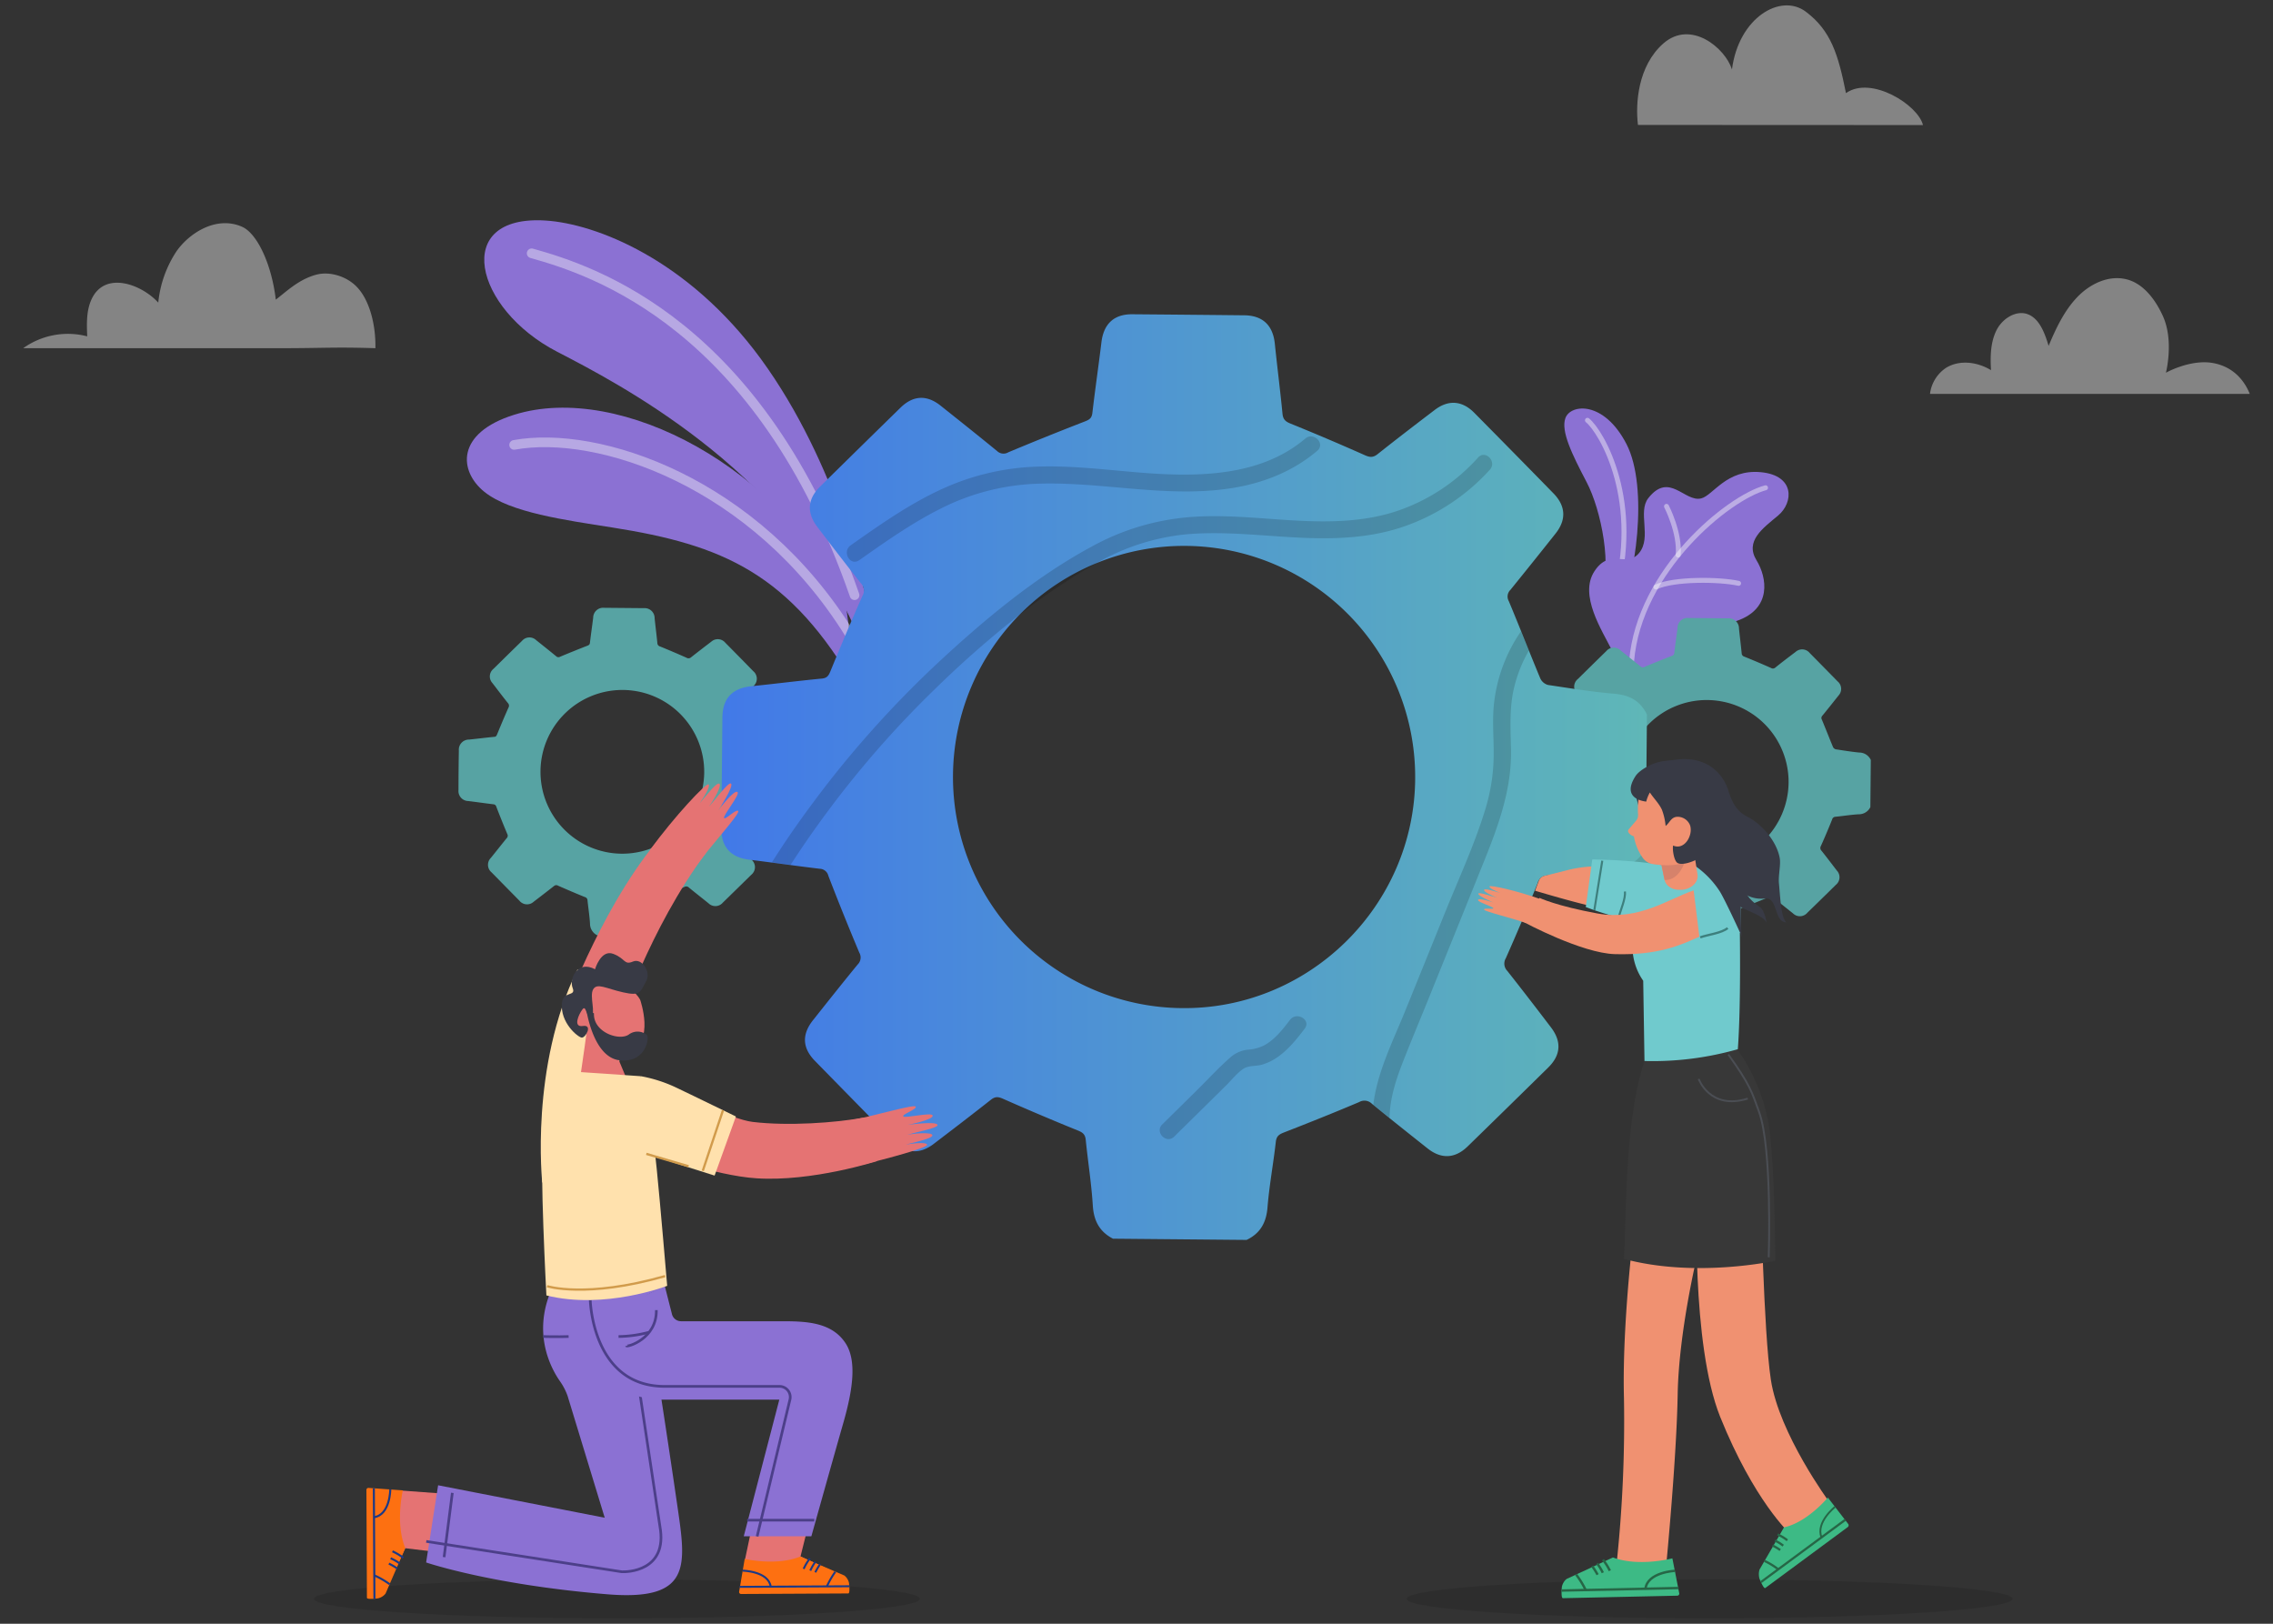 <svg id="e2f90023-ca27-4efb-99da-d6028d402e78" data-name="Layer 1" xmlns="http://www.w3.org/2000/svg" xmlns:xlink="http://www.w3.org/1999/xlink" viewBox="0 0 700 500"><rect x="0" y="0" width="700" height="500" fill="#333333" stroke="none"/><defs><style>.a34eb784-d1ea-41be-8929-2207b9e5e61b{fill:#8b71d3;}.a4ddc2c8-40d3-427a-8163-b3bc27dcd681,.a7373b7b-e210-45d9-acf1-3252910fd259,.a8a156d3-4d61-4428-a7ff-5f6f3198582d,.b09f3e9a-19cf-454d-a69f-eec9eefbd628,.b10d3a83-f100-4de2-bb73-2a9b1dc76ff2,.b6b3f51d-44e7-439b-84fd-c4ac1d38a492,.b83f0b09-741c-43e9-a2d2-53e8ac9176b5,.b8e0f784-14e4-4b0a-a649-cddfe04474d3,.bbdf19e6-21a9-4b6f-a5fb-98df8a81591e,.bcdd7f21-65a4-49fd-a708-e8d5a765349c,.eaeedeb6-f3e1-4cce-a9e9-23de1fcf90e9,.fda73c92-5ef0-4324-a0b5-f3e01ae7f276{fill:none;}.b83f0b09-741c-43e9-a2d2-53e8ac9176b5,.fda73c92-5ef0-4324-a0b5-f3e01ae7f276{stroke:#fafafa;stroke-linecap:round;}.a4ddc2c8-40d3-427a-8163-b3bc27dcd681,.a8a156d3-4d61-4428-a7ff-5f6f3198582d,.b83f0b09-741c-43e9-a2d2-53e8ac9176b5,.b8e0f784-14e4-4b0a-a649-cddfe04474d3,.bbdf19e6-21a9-4b6f-a5fb-98df8a81591e,.fda73c92-5ef0-4324-a0b5-f3e01ae7f276{stroke-miterlimit:10;}.b83f0b09-741c-43e9-a2d2-53e8ac9176b5{stroke-width:1.52px;opacity:0.44;}.ab42eb9f-33c7-4261-b10c-74a42d5358b8{opacity:0.88;}.f39fc7d2-51f0-47f6-a56f-ab56ccba35d4{opacity:0.45;}.b5159b86-a502-44e9-bdcc-0fd0e4caf04b{fill:#fff;}.e378761f-a6c9-4ac3-a30f-a75caebe9925{opacity:0.11;}.fda73c92-5ef0-4324-a0b5-f3e01ae7f276{stroke-width:2.97px;opacity:0.4;}.f4d4d13f-d484-4cdc-a00e-a2c08cec7547{fill:#57a3a3;}.b36f8a0b-364e-44bd-86b9-14ce214446d0{fill:url(#a61f4cb4-8086-447f-bdaa-62787d7de8e8);}.ffc07c41-2a76-4e18-8bea-49a3b26bd786{opacity:0.16;}.b26b4d46-d052-4499-b4ed-1ddd0e9ce0d7{fill:#e57373;}.aca6814b-9275-4ddf-a9b8-f9006b1926c4{fill:#fd7011;}.a7373b7b-e210-45d9-acf1-3252910fd259,.b09f3e9a-19cf-454d-a69f-eec9eefbd628{stroke:#1a3987;}.a7373b7b-e210-45d9-acf1-3252910fd259,.b09f3e9a-19cf-454d-a69f-eec9eefbd628,.b10d3a83-f100-4de2-bb73-2a9b1dc76ff2,.b6b3f51d-44e7-439b-84fd-c4ac1d38a492,.bcdd7f21-65a4-49fd-a708-e8d5a765349c,.eaeedeb6-f3e1-4cce-a9e9-23de1fcf90e9{stroke-linejoin:round;}.a7373b7b-e210-45d9-acf1-3252910fd259{stroke-width:0.63px;}.a8a156d3-4d61-4428-a7ff-5f6f3198582d{stroke:#4c3f89;stroke-width:0.82px;}.b09f3e9a-19cf-454d-a69f-eec9eefbd628{stroke-width:0.61px;}.b769a75b-fbd9-4a77-bf62-fe5d7596c614{fill:#ffe1ad;}.b8e0f784-14e4-4b0a-a649-cddfe04474d3{stroke:#d19b4b;stroke-width:0.7px;}.a6d5606d-70c6-446f-ab64-082a98c3918c{fill:#383a45;}.fec086c3-f159-4638-9fdd-9faaea935735{fill:#f09171;}.acf234e9-cdda-4b1f-adcd-b76246084541{fill:#3dba85;}.b6b3f51d-44e7-439b-84fd-c4ac1d38a492,.bbdf19e6-21a9-4b6f-a5fb-98df8a81591e,.bcdd7f21-65a4-49fd-a708-e8d5a765349c{stroke:#266646;}.b6b3f51d-44e7-439b-84fd-c4ac1d38a492{stroke-width:0.69px;}.a4ddc2c8-40d3-427a-8163-b3bc27dcd681,.bbdf19e6-21a9-4b6f-a5fb-98df8a81591e{stroke-width:0.57px;}.bcdd7f21-65a4-49fd-a708-e8d5a765349c{stroke-width:0.74px;}.a4515cc7-bbb0-42e4-aab8-906832bcf721{fill:#383838;}.a4ddc2c8-40d3-427a-8163-b3bc27dcd681{stroke:#4b4e54;}.a23b518b-1306-4e22-9f6f-ef22cae588c2{fill:#70cacd;}.b10d3a83-f100-4de2-bb73-2a9b1dc76ff2,.eaeedeb6-f3e1-4cce-a9e9-23de1fcf90e9{stroke:#3d7f7d;}.b10d3a83-f100-4de2-bb73-2a9b1dc76ff2{stroke-width:0.63px;}.eaeedeb6-f3e1-4cce-a9e9-23de1fcf90e9{stroke-width:0.69px;}.a2638721-2010-4e87-92c2-91e6a46f977f{fill:#d6826b;}</style><linearGradient id="a61f4cb4-8086-447f-bdaa-62787d7de8e8" x1="222.15" y1="239.29" x2="507.2" y2="239.29" gradientUnits="userSpaceOnUse"><stop offset="0" stop-color="#4279e8"/><stop offset="1" stop-color="#5fb7b7"/></linearGradient></defs><title>How_we_do_illustration</title><path class="a34eb784-d1ea-41be-8929-2207b9e5e61b" d="M498.25,189.53c5.38-10.34,9.58-39.37,2.64-52.8s-17.21-12.36-18.8-8c-1.47,4,2.06,11.22,6.53,19.73s8.25,26.86,4,35.39Z"/><path class="b83f0b09-741c-43e9-a2d2-53e8ac9176b5" d="M488.88,129.42c4.4,3.55,17,25.18,8.2,54.88"/><g class="ab42eb9f-33c7-4261-b10c-74a42d5358b8"><g class="f39fc7d2-51f0-47f6-a56f-ab56ccba35d4"><path class="b5159b86-a502-44e9-bdcc-0fd0e4caf04b" d="M7.15,107.22s.16,0,.18,0H86.78c12.49,0,16.36-.4,28.83,0,.14-7.69-2-15-5.68-18.83-3-3.19-8.23-4.94-12.48-3.82-5.38,1.43-9,5-12.52,7.7C83.7,81.63,79.32,72,74.61,69.86,66.5,66.23,58,72,54.23,77.57a34.88,34.88,0,0,0-5.49,15.62c-5.09-5.63-16.47-9.92-20.56-1-1.61,3.5-1.48,7.52-1.32,11.38A23.64,23.64,0,0,0,7.15,107.22Z"/></g><g class="f39fc7d2-51f0-47f6-a56f-ab56ccba35d4"><path class="b5159b86-a502-44e9-bdcc-0fd0e4caf04b" d="M592.21,38.51c-1.53-6.23-16-15.31-23.72-9.83-2.38-11.84-4.6-19.24-12.35-25.07S535.45,5.4,533.38,21.38c-2.07-6.58-12.64-15.42-21.13-8-7.85,6.91-8.63,18.49-7.82,25.09Z"/></g><g class="f39fc7d2-51f0-47f6-a56f-ab56ccba35d4"><path class="b5159b86-a502-44e9-bdcc-0fd0e4caf04b" d="M692.85,121.3c-2.39-5.89-6.91-9-12.26-9.65-6.73-.74-13.57,3.13-13.57,3.13s2.53-9.73-.9-17.39C663.77,92.16,660,87.25,654.85,86c-5.37-1.33-11.07,1.29-15.07,5.43S633.2,101,630.9,106.5c-1.18-3.89-2.76-8.24-6.27-9.68s-7.83,1.08-9.73,4.77-2,8.16-1.74,12.39c-4.21-2.53-9.58-3.27-13.79-.75a11.27,11.27,0,0,0-5,8.07Z"/></g></g><ellipse class="e378761f-a6c9-4ac3-a30f-a75caebe9925" cx="189.99" cy="492.33" rx="93.31" ry="6.01"/><ellipse class="e378761f-a6c9-4ac3-a30f-a75caebe9925" cx="526.51" cy="492.33" rx="93.31" ry="6.01"/><path class="a34eb784-d1ea-41be-8929-2207b9e5e61b" d="M266.31,182.61s-8.26-39.63-32-72.11C211.8,79.8,183.42,68.88,168,67.91c-29-1.83-22,27.16,3.59,40.41,18.78,9.72,68.81,35.57,91.11,83.87Z"/><path class="fda73c92-5ef0-4324-a0b5-f3e01ae7f276" d="M163.73,78c18.88,5.27,70.37,21.72,99.44,105.28"/><path class="a34eb784-d1ea-41be-8929-2207b9e5e61b" d="M263.88,212.29c-20.58-35.88-41.43-44.52-75.38-49.87-14.53-2.29-31.4-4.59-39.31-10.95s-8.9-18.1,9.14-23.75c32.85-10.29,83.06,16.92,102.18,58.48Z"/><path class="fda73c92-5ef0-4324-a0b5-f3e01ae7f276" d="M158.33,137c25.8-4.74,74.22,11.24,103.35,58.22"/><path class="a34eb784-d1ea-41be-8929-2207b9e5e61b" d="M496.55,200.49c-3.24-6.47-10.34-17.23-5.52-24.59s9.92-.85,13.8-5.67-.56-12.56,2.79-16.84c6.49-8.25,11.15,1.34,16.29.08,3.67-.91,7.77-9.07,18.36-8.07s10.05,9.39,5.34,13.33-10.3,7.87-6.68,13.78c3.23,5.25,4.89,14.94-6.12,18.7-10.52,3.6-5.31,8.16-6.95,13.31s-11.61,10-22.17,6Z"/><path class="b83f0b09-741c-43e9-a2d2-53e8ac9176b5" d="M543.72,150.2c-11.46,3.08-38.93,25.4-41.25,53.42"/><path class="b83f0b09-741c-43e9-a2d2-53e8ac9176b5" d="M535.42,179.63c-5.68-1.3-20.06-1.48-25.45,1.14"/><path class="b83f0b09-741c-43e9-a2d2-53e8ac9176b5" d="M513.22,155.92s4.23,8.13,3.59,15"/><path class="f4d4d13f-d484-4cdc-a00e-a2c08cec7547" d="M532.42,291.28l-14.57-.14a4,4,0,0,1-2.21-3.63c-.15-2.39-.53-4.76-.76-7.14a1.07,1.07,0,0,0-.83-1c-2.75-1.11-5.49-2.28-8.21-3.48a1.1,1.1,0,0,0-1.32.11c-2,1.63-4.14,3.22-6.23,4.82a3,3,0,0,1-4.39-.32q-4.29-4.35-8.55-8.72a3,3,0,0,1-.23-4.46c1.61-2,3.22-4.06,4.86-6.07a1.09,1.09,0,0,0,.19-1.3c-1.17-2.77-2.29-5.56-3.38-8.37a1,1,0,0,0-.94-.78c-2.57-.3-5.13-.67-7.71-1a3.07,3.07,0,0,1-3-3.4q0-6,.11-12.11a3.11,3.11,0,0,1,3.13-3.41c2.58-.26,5.15-.59,7.73-.84.56-.05.73-.32.92-.79,1.13-2.76,2.28-5.5,3.5-8.22a1.16,1.16,0,0,0-.17-1.39c-1.61-2-3.19-4.09-4.76-6.15a3,3,0,0,1,.31-4.39q4.38-4.32,8.78-8.62a3,3,0,0,1,4.4-.19c2.05,1.64,4.11,3.27,6.14,4.93a1,1,0,0,0,1.22.13c2.77-1.16,5.57-2.28,8.37-3.37.48-.19.73-.37.8-.92.3-2.58.67-5.14,1-7.71a3.06,3.06,0,0,1,3.37-3.05l12.21.11a3.08,3.08,0,0,1,3.34,3.1c.26,2.55.58,5.08.83,7.63a1.13,1.13,0,0,0,.87,1.08q4.1,1.66,8.13,3.45a1.13,1.13,0,0,0,1.39-.12c2-1.63,4.14-3.23,6.23-4.82a3,3,0,0,1,4.31.32q4.32,4.38,8.63,8.78a3,3,0,0,1,.23,4.39c-1.63,2.06-3.26,4.11-4.92,6.14a1,1,0,0,0-.18,1.22c1.17,2.81,2.27,5.64,3.44,8.45a1.3,1.3,0,0,0,.84.7c2.4.37,4.8.76,7.21,1a3.93,3.93,0,0,1,3.59,2.28L576,248.54a3.92,3.92,0,0,1-3.62,2.2c-2.39.15-4.76.53-7.14.77a1.06,1.06,0,0,0-1,.81q-1.66,4.14-3.48,8.21a1.16,1.16,0,0,0,.16,1.4c1.61,2,3.18,4.09,4.76,6.14a3,3,0,0,1-.29,4.39q-4.38,4.32-8.79,8.6a3,3,0,0,1-4.4.22c-2-1.61-4.06-3.22-6.06-4.87a1.16,1.16,0,0,0-1.39-.18c-2.7,1.15-5.43,2.24-8.18,3.31-.53.21-.84.39-.91,1-.27,2.38-.7,4.74-.91,7.12A3.93,3.93,0,0,1,532.42,291.28ZM550.82,241a25.22,25.22,0,1,0-25.5,25A25.27,25.27,0,0,0,550.82,241Z"/><path class="f4d4d13f-d484-4cdc-a00e-a2c08cec7547" d="M198.48,288.16,183.9,288a4,4,0,0,1-2.2-3.63c-.15-2.38-.53-4.76-.77-7.14a1.06,1.06,0,0,0-.82-1c-2.76-1.12-5.5-2.29-8.22-3.49a1.07,1.07,0,0,0-1.31.12c-2.06,1.62-4.15,3.22-6.23,4.81a3,3,0,0,1-4.39-.32q-4.29-4.35-8.56-8.71a3,3,0,0,1-.23-4.47c1.62-2,3.23-4.06,4.87-6.07a1.07,1.07,0,0,0,.18-1.3q-1.75-4.16-3.37-8.37a1,1,0,0,0-.94-.77c-2.57-.31-5.14-.68-7.71-1a3.07,3.07,0,0,1-3-3.39q0-6.06.11-12.12a3.11,3.11,0,0,1,3.13-3.41c2.58-.26,5.15-.59,7.73-.84.57,0,.73-.32.93-.79,1.13-2.75,2.28-5.5,3.49-8.21a1.16,1.16,0,0,0-.17-1.4c-1.61-2-3.18-4.09-4.76-6.15a3,3,0,0,1,.31-4.39q4.38-4.32,8.79-8.62a3,3,0,0,1,4.39-.19c2.06,1.64,4.11,3.27,6.14,4.94a1,1,0,0,0,1.22.13q4.17-1.74,8.37-3.38c.49-.19.74-.36.8-.92.3-2.57.68-5.14,1-7.71a3.08,3.08,0,0,1,3.38-3.05l12.21.11a3.07,3.07,0,0,1,3.33,3.1c.26,2.55.59,5.09.84,7.63a1.12,1.12,0,0,0,.87,1.08q4.08,1.66,8.12,3.46a1.15,1.15,0,0,0,1.39-.13c2.06-1.63,4.14-3.23,6.23-4.82a3,3,0,0,1,4.31.32q4.34,4.38,8.63,8.78a3,3,0,0,1,.24,4.39q-2.44,3.09-4.93,6.15a1,1,0,0,0-.18,1.22c1.18,2.8,2.28,5.64,3.45,8.44a1.32,1.32,0,0,0,.83.71c2.4.37,4.8.75,7.22.95a3.93,3.93,0,0,1,3.58,2.28L242,245.42a4,4,0,0,1-3.63,2.21c-2.38.15-4.75.53-7.13.76a1.08,1.08,0,0,0-1,.81q-1.67,4.14-3.48,8.22a1.14,1.14,0,0,0,.17,1.39c1.6,2,3.18,4.09,4.75,6.15a3,3,0,0,1-.28,4.38q-4.4,4.32-8.8,8.61a3,3,0,0,1-4.39.21c-2-1.61-4.06-3.22-6.06-4.86a1.13,1.13,0,0,0-1.39-.18c-2.71,1.14-5.44,2.23-8.18,3.3-.54.21-.85.39-.92,1-.26,2.38-.7,4.74-.9,7.12A3.93,3.93,0,0,1,198.48,288.16Zm18.39-50.28a25.21,25.21,0,1,0-25.49,25A25.26,25.26,0,0,0,216.87,237.88Z"/><path class="b36f8a0b-364e-44bd-86b9-14ce214446d0" d="M383.9,381.81l-41.14-.38c-4.17-2.15-5.93-5.54-6.22-10.25-.42-6.73-1.49-13.43-2.17-20.15-.16-1.62-.81-2.26-2.32-2.87q-11.67-4.73-23.19-9.83c-1.47-.65-2.4-.71-3.7.32-5.82,4.59-11.71,9.09-17.6,13.58-4.34,3.31-8.53,3-12.38-.89q-12.1-12.27-24.15-24.6c-3.95-4-4.15-8.19-.65-12.6,4.55-5.73,9.1-11.47,13.74-17.13a3,3,0,0,0,.51-3.67q-4.94-11.74-9.52-23.63a2.81,2.81,0,0,0-2.65-2.19c-7.26-.86-14.5-1.91-21.76-2.8-5.64-.69-8.59-3.9-8.55-9.59q.15-17.08.32-34.18c.06-5.89,3-9,8.84-9.63,7.27-.74,14.53-1.67,21.81-2.37,1.6-.16,2.06-.9,2.61-2.24,3.19-7.77,6.44-15.52,9.86-23.19a3.25,3.25,0,0,0-.48-3.93c-4.53-5.74-9-11.55-13.42-17.36-3.31-4.34-3-8.57.86-12.39q12.38-12.19,24.8-24.33c3.89-3.79,8.11-4,12.4-.53,5.8,4.61,11.6,9.23,17.33,13.92a2.85,2.85,0,0,0,3.45.37q11.76-4.92,23.63-9.52c1.37-.54,2.06-1,2.25-2.61.85-7.26,1.91-14.5,2.79-21.76.7-5.68,3.88-8.66,9.53-8.61q17.24.14,34.47.32c5.67.06,8.82,3.08,9.4,8.75.74,7.18,1.66,14.35,2.36,21.54.17,1.74.88,2.41,2.46,3.05q11.54,4.68,22.93,9.75c1.56.69,2.55.74,3.93-.36,5.8-4.61,11.68-9.11,17.58-13.6,4.19-3.19,8.44-2.88,12.17.9q12.21,12.34,24.35,24.77c3.83,3.91,4.05,8.15.67,12.41q-6.9,8.7-13.9,17.34a2.86,2.86,0,0,0-.51,3.44c3.32,7.91,6.42,15.92,9.72,23.84a3.73,3.73,0,0,0,2.36,2c6.77,1,13.55,2.13,20.37,2.7,4.69.39,8.08,2.16,10.11,6.42l-.39,41.15c-2.12,4.19-5.51,5.94-10.22,6.23-6.74.42-13.43,1.49-20.14,2.17a3,3,0,0,0-2.89,2.29q-4.71,11.67-9.82,23.18a3.22,3.22,0,0,0,.46,3.92c4.54,5.74,9,11.55,13.42,17.35,3.34,4.37,3.08,8.55-.81,12.38Q464.44,340.88,452,353c-3.87,3.78-8.15,4-12.4.6-5.73-4.54-11.46-9.08-17.11-13.72a3.24,3.24,0,0,0-3.92-.52c-7.64,3.24-15.35,6.32-23.08,9.33-1.52.59-2.39,1.11-2.59,2.94-.75,6.71-2,13.37-2.55,20.09C390,376.4,388.16,379.79,383.9,381.81Zm51.92-141.89a71.17,71.17,0,1,0-72,70.51C403,310.94,435.47,279.13,435.82,239.92Z"/><path class="ffc07c41-2a76-4e18-8bea-49a3b26bd786" d="M458.83,144.63a63.81,63.81,0,0,1-26.72,17.58c-11.1,3.8-22.93,3.9-34.51,3.21-10.93-.63-21.9-1.89-32.84-.83A69.09,69.09,0,0,0,338.41,173c-1.27.68-2.54,1.4-3.76,2.16A201.24,201.24,0,0,0,314,189.3a315.11,315.11,0,0,0-26.42,23.22,309.51,309.51,0,0,0-44.13,53.83h0c-1.89-.26-3.84-.54-5.76-.77,3.67-5.81,7.57-11.49,11.65-17a319.39,319.39,0,0,1,39.24-44.23c14.35-13.38,30.12-26.56,47.43-35.93a74.6,74.6,0,0,1,29.46-9.11c10.94-1,21.89.31,32.81.94s21.71.52,32-2.91a58.81,58.81,0,0,0,24.89-16.42C457.41,138.37,461.09,142.15,458.83,144.63Z"/><path class="ffc07c41-2a76-4e18-8bea-49a3b26bd786" d="M264.62,172.5c8.06-5.69,16.19-11.41,25-15.85a71.36,71.36,0,0,1,30.2-7.71c20-.62,39.75,4.53,59.69,1.34,9.61-1.54,18.7-5.13,26.16-11.47,2.59-2.2-1.11-5.95-3.69-3.76-14.21,12.06-34.22,11.87-51.77,10.4-10.49-.88-21-2.19-31.57-1.73a75.64,75.64,0,0,0-28.07,6.65c-10.23,4.61-19.46,11.11-28.6,17.56-2.74,1.93-.16,6.53,2.62,4.57Z"/><path class="ffc07c41-2a76-4e18-8bea-49a3b26bd786" d="M466.34,211.5c-1.61,6.52-1.12,13.08-1,19.75.14,13.36-4.82,25.35-9.76,37.55-5.2,12.94-10.43,25.83-15.66,38.79-2.57,6.35-5.23,12.65-7.74,19.08-2.24,5.67-4.14,11.44-4.25,17.58h0c-1.64-1.33-3.32-2.69-5-4.05v0c1.17-9.94,5.95-19.41,9.69-28.59q6.53-16.06,13-32.1c4.16-10.15,8.78-20.25,11.94-30.76A58.08,58.08,0,0,0,460,232.46c.05-5.45-.51-10.85.15-16.27a48.37,48.37,0,0,1,8.26-21.79c.8,2,1.6,4,2.42,5.95A42.61,42.61,0,0,0,466.34,211.5Z"/><path class="ffc07c41-2a76-4e18-8bea-49a3b26bd786" d="M361.61,350l10.75-10.59,5.23-5.17c1.69-1.66,3.36-3.82,5.34-5.14,1.58-1.06,3.78-.73,5.57-1.22a16,16,0,0,0,5-2.4c3.33-2.35,5.86-5.52,8.31-8.74,2.05-2.7-2.49-5.37-4.53-2.7-2.21,2.9-4.62,6-7.85,7.8a13.14,13.14,0,0,1-5.18,1.39,9.65,9.65,0,0,0-5.51,2.53c-3.52,3.09-6.73,6.6-10.06,9.89l-10.75,10.59c-2.42,2.39,1.27,6.15,3.69,3.76Z"/><path class="b26b4d46-d052-4499-b4ed-1ddd0e9ce0d7" d="M147.65,460.75,123.75,459l-7.83.81.15,29.71a1.37,1.37,0,0,0,1.37,1.35h0a1.35,1.35,0,0,0,1.26-.88l6.1-13.25,24.9,3"/><path class="aca6814b-9275-4ddf-a9b8-f9006b1926c4" d="M116.4,492.18a4.14,4.14,0,0,0,2.34-1.47l6.06-14c-3.14-7.75-.74-17.78-.74-17.78l-10.59-.76a.63.63,0,0,0-.63.63L113,492C113,492.64,116.37,492.19,116.4,492.18Z"/><path class="a7373b7b-e210-45d9-acf1-3252910fd259" d="M124.19,479.7a16.73,16.73,0,0,0-3.33-2"/><path class="a7373b7b-e210-45d9-acf1-3252910fd259" d="M123.13,481.47a14.46,14.46,0,0,0-2.83-1.63"/><path class="a7373b7b-e210-45d9-acf1-3252910fd259" d="M122.36,483a20.32,20.32,0,0,0-2.6-1.52"/><line class="a7373b7b-e210-45d9-acf1-3252910fd259" x1="115.13" y1="458.3" x2="115.31" y2="492.33"/><path class="a7373b7b-e210-45d9-acf1-3252910fd259" d="M120.19,458.6s0,7.88-5,8.59"/><path class="a7373b7b-e210-45d9-acf1-3252910fd259" d="M120,487.83a26.6,26.6,0,0,0-4.71-2.72"/><path class="a34eb784-d1ea-41be-8929-2207b9e5e61b" d="M204.67,395.75c.07.15-6.1,3.26-6.18,3.7,1.73,8.32,6.7,40.73,10.19,64.79,2.58,17.84,4.34,28.82-21.63,26.69-35.76-2.93-55.82-9.8-55.82-9.8l3.69-23.77,51.31,10-11.45-37.56a18.73,18.73,0,0,0-2.32-4.46c-2.89-4.13-8.92-15.33-2-29.6"/><line class="a8a156d3-4d61-4428-a7ff-5f6f3198582d" x1="139.3" y1="459.7" x2="136.76" y2="479.49"/><path class="a8a156d3-4d61-4428-a7ff-5f6f3198582d" d="M196.66,426.35,203.23,470c2.54,14-10.35,14.07-11.73,14l-60.23-9.35"/><path class="b26b4d46-d052-4499-b4ed-1ddd0e9ce0d7" d="M234.28,457.28l-4.86,23-.21,7.56,29.64-.15a1.31,1.31,0,0,0,1.3-1.32h0a1.31,1.31,0,0,0-.84-1.22l-12.78-5.88,6-24"/><path class="aca6814b-9275-4ddf-a9b8-f9006b1926c4" d="M261.45,487.41a4,4,0,0,0-1.42-2.26l-13.55-5.84c-7.47,3-17.14.72-17.14.72l-1.73,10.2a.62.62,0,0,0,.62.61l33-.17C261.89,490.67,261.46,487.44,261.45,487.41Z"/><path class="b09f3e9a-19cf-454d-a69f-eec9eefbd628" d="M249.41,479.9a16,16,0,0,0-1.91,3.21"/><path class="b09f3e9a-19cf-454d-a69f-eec9eefbd628" d="M251.12,480.92a13.92,13.92,0,0,0-1.57,2.73"/><path class="b09f3e9a-19cf-454d-a69f-eec9eefbd628" d="M252.56,481.66a19.62,19.62,0,0,0-1.47,2.51"/><line class="b09f3e9a-19cf-454d-a69f-eec9eefbd628" x1="227.79" y1="488.64" x2="261.59" y2="488.46"/><path class="b09f3e9a-19cf-454d-a69f-eec9eefbd628" d="M228.73,483.65s7.94.16,8.62,4.94"/><path class="b09f3e9a-19cf-454d-a69f-eec9eefbd628" d="M257.25,484a25.86,25.86,0,0,0-2.62,4.55"/><path class="a34eb784-d1ea-41be-8929-2207b9e5e61b" d="M204.67,395.75l2.27,8.93a2.89,2.89,0,0,0,2.79,2.17h30.83c7.55,0,15.51.2,19.82,6.74,3.53,5.36,2.28,14.29-.66,24.54-2.53,8.81-9.85,34.94-9.85,34.94H229.05L240,431h-36.6s-23.69.2-20.41-23.55"/><line class="a8a156d3-4d61-4428-a7ff-5f6f3198582d" x1="230.1" y1="468.11" x2="250.77" y2="468.11"/><path class="a8a156d3-4d61-4428-a7ff-5f6f3198582d" d="M181.78,400.34s.58,26.57,22.92,26.57h35.36a3.3,3.3,0,0,1,3.23,4l-10.12,42.2"/><path class="a8a156d3-4d61-4428-a7ff-5f6f3198582d" d="M192.91,414.42c.18.48,9.39-2.11,9.22-11"/><path class="a8a156d3-4d61-4428-a7ff-5f6f3198582d" d="M190.49,411.56a37.92,37.92,0,0,0,9.23-1.28"/><path class="a8a156d3-4d61-4428-a7ff-5f6f3198582d" d="M167.27,411.56s4.46.12,7.84,0"/><path class="b26b4d46-d052-4499-b4ed-1ddd0e9ce0d7" d="M190.64,315s9.34-29,26.74-52.31l-11.89-7.25c-18.81,20.41-31.2,54.54-31.2,54.54"/><path class="b769a75b-fbd9-4a77-bf62-fe5d7596c614" d="M167,364.25s-3.89-35.75,10.84-65.74l17.39,5.68-4.59,22.92"/><line class="b8e0f784-14e4-4b0a-a649-cddfe04474d3" x1="176.53" y1="301.89" x2="193.67" y2="307.81"/><path class="b26b4d46-d052-4499-b4ed-1ddd0e9ce0d7" d="M214.88,266.07c2.81-4.28,13-15.37,12.48-16.3s-4.12,2.93-4.38,2.09,4.92-7.14,4.18-7.93c-1-1.08-6,5.66-6,5.66s5.06-7.65,3.92-8.33c-.8-.49-4.94,5.18-6.79,7.15,1.74-2.39,4.09-6.59,3.24-7.08s-3.74,3.32-6.11,6.11c1.32-1.88,3.53-5.43,2.77-5.91s-10.41,9.76-18,20.17"/><path class="b26b4d46-d052-4499-b4ed-1ddd0e9ce0d7" d="M202.15,355.17S219.94,362,233,362.84c17.1,1.11,37-5.27,37-5.27s2.62-14.05-4.22-13.38c-8.44,1.53-23,2.61-34,1.28-6.85-.83-21.42-8.63-21.42-8.63"/><path class="b26b4d46-d052-4499-b4ed-1ddd0e9ce0d7" d="M261.89,344.94c5.08-.68,19.47-5,20.09-4.2s-4.42,2.45-3.78,3.05,8.57-1.35,9-.34c.54,1.37-7.68,2.93-7.68,2.93s9.09-1.26,9.21.06c.09.94-6.81,2.22-9.38,3,2.9-.53,7.71-.83,7.78.14s-4.61,1.94-8.15,2.87c2.26-.38,6.42-.84,6.53.06s-11.1,4-21.77,6.59"/><path class="b26b4d46-d052-4499-b4ed-1ddd0e9ce0d7" d="M182.35,313.43s-.16-4.78-2.39-4.33-3.83,5.15-2.64,6.88S182.39,317.42,182.35,313.43Z"/><path class="b26b4d46-d052-4499-b4ed-1ddd0e9ce0d7" d="M197.16,307.9s4.6,13.21-3.36,15.44-6.52-6.21-6.2-4.61S194,334.65,194,334.65s-8.06,3.94-15.67-.51c0,0,3.24-21.2,4.16-31.6C182.88,298,194.29,302.54,197.16,307.9Z"/><path class="a6d5606d-70c6-446f-ab64-082a98c3918c" d="M183.25,298.46s1.79-6.19,5.61-4.74,3.29,3.55,6.06,2.37,5.6,3.16,4.13,5.92c-1.92,3.63-1.89,4.74-7.16,3.56s-8-3-9.22-.92.93,7.5-.65,8.16-1.45-3.56-2.64-2-3,5.62.13,5.12.83,3.71-.37,3.58-6.7-4.64-6.08-10.67c.4-3.82,4.41-1.84,3.29-4.61S177.76,295.56,183.25,298.46Z"/><path class="a6d5606d-70c6-446f-ab64-082a98c3918c" d="M199.05,318.57a4.48,4.48,0,0,0-5.41,0c-2.93,2.05-11-.7-10.72-6.52l-2.39-1.37s2,14.75,10.18,15.8S200.31,319.23,199.05,318.57Z"/><path class="b769a75b-fbd9-4a77-bf62-fe5d7596c614" d="M178.11,330.08s-8.28,4.5-10.84,21.27c-1.13,7.46,1,47.58,1,47.55,17.93,4.48,37.2-2.95,37.2-2.95s-2.21-26.16-3.22-36c-2.33-22.73-5-28.56-5-28.56Z"/><path class="b769a75b-fbd9-4a77-bf62-fe5d7596c614" d="M197.27,331.38a43.56,43.56,0,0,1,10.91,3.49c5.68,2.71,18.45,8.93,18.45,8.93L220.07,362l-23.18-7.33"/><line class="b8e0f784-14e4-4b0a-a649-cddfe04474d3" x1="212.06" y1="359.13" x2="199.04" y2="355.31"/><line class="b8e0f784-14e4-4b0a-a649-cddfe04474d3" x1="222.66" y1="341.86" x2="216.43" y2="360.53"/><path class="b8e0f784-14e4-4b0a-a649-cddfe04474d3" d="M168.49,396.06s11.94,3.84,36.33-3.11"/><path class="fec086c3-f159-4638-9fdd-9faaea935735" d="M542.26,366.65s.84,43.34,3.1,58.21c2.53,16.66,18,37.67,18,37.67l-4.9,5.69-7.26,4s-11-10-21.46-35.95c-9-22.51-7.12-68.33-7.12-68.33"/><path class="acf234e9-cdda-4b1f-adcd-b76246084541" d="M541.87,486.16a5,5,0,0,1,0-2.84l7.54-13c7.21-1.56,13.5-9.18,13.5-9.18l6.31,8.19a.72.72,0,0,1-.17.9L543.64,489C543.13,489.35,541.88,486.2,541.87,486.16Z"/><path class="b6b3f51d-44e7-439b-84fd-c4ac1d38a492" d="M547.44,472.51a14,14,0,0,1,3,1.79"/><path class="b6b3f51d-44e7-439b-84fd-c4ac1d38a492" d="M546.63,474.4a12.26,12.26,0,0,1,2.53,1.56"/><path class="b6b3f51d-44e7-439b-84fd-c4ac1d38a492" d="M545.88,475.9a17.3,17.3,0,0,1,2.36,1.41"/><line class="b6b3f51d-44e7-439b-84fd-c4ac1d38a492" x1="568.3" y1="467.98" x2="542.28" y2="487.19"/><path class="bbdf19e6-21a9-4b6f-a5fb-98df8a81591e" d="M565.14,464s-6,4.7-4.2,9.4"/><path class="b6b3f51d-44e7-439b-84fd-c4ac1d38a492" d="M543.4,480.65a22.79,22.79,0,0,1,4.24,2.59"/><path class="fec086c3-f159-4638-9fdd-9faaea935735" d="M522.66,386.66s-5.67,23.43-6,42.82-3.48,52-3.48,52l-8.72,1.24-6.59-1.38a413.8,413.8,0,0,0,2.25-50.82c-.7-26.16,4.19-61.33,4.19-61.33"/><path class="acf234e9-cdda-4b1f-adcd-b76246084541" d="M481,488.65a4.24,4.24,0,0,1,1.45-2.44l14.28-6.62c8.06,3,18.3.27,18.3.27l2.13,10.84a.64.64,0,0,1-.64.66l-35.19.77C480.64,492.14,481,488.68,481,488.65Z"/><path class="bcdd7f21-65a4-49fd-a708-e8d5a765349c" d="M493.64,480.3a17.11,17.11,0,0,1,2.13,3.37"/><path class="bcdd7f21-65a4-49fd-a708-e8d5a765349c" d="M491.85,481.44a15.1,15.1,0,0,1,1.75,2.86"/><path class="bcdd7f21-65a4-49fd-a708-e8d5a765349c" d="M490.33,482.27A22.31,22.31,0,0,1,492,484.9"/><line class="bcdd7f21-65a4-49fd-a708-e8d5a765349c" x1="516.95" y1="489" x2="480.9" y2="489.78"/><path class="bcdd7f21-65a4-49fd-a708-e8d5a765349c" d="M515.81,483.71s-8.47.4-9.06,5.52"/><path class="bcdd7f21-65a4-49fd-a708-e8d5a765349c" d="M485.39,484.85a27.52,27.52,0,0,1,2.93,4.77"/><path class="fec086c3-f159-4638-9fdd-9faaea935735" d="M498.22,267.55c-7.24-2-15.8.47-15.8.47l-6.4,1.59a2.6,2.6,0,0,0-2.15,1.67l-1.12,3s13.59,4.1,19.36,5.15"/><path class="a4515cc7-bbb0-42e4-aab8-906832bcf721" d="M535,323.08A56.58,56.58,0,0,1,545.09,349c1.61,14.92,1.64,39.23,1.64,39.23s-24.42,5.42-46.62-.58c.84-12.42,0-47.16,7.75-64.54"/><path class="a4ddc2c8-40d3-427a-8163-b3bc27dcd681" d="M544.7,387.17s1.14-33.59-3-44.86c-2.18-6-2.66-8.15-9.43-17.59"/><path class="a23b518b-1306-4e22-9f6f-ef22cae588c2" d="M490.36,264.65l-2,14.65a83.32,83.32,0,0,0,16.43,4.5c4.39.38,13.23-13.69,10.35-16.53C507.61,264.81,490.36,264.65,490.36,264.65Z"/><path class="a23b518b-1306-4e22-9f6f-ef22cae588c2" d="M535.8,286.44s.39,23.22-.61,36.64a95.58,95.58,0,0,1-28.75,3.64L506.05,302c-7.06-10-.87-23.05-.87-23.05l8.75-12.28,8.74-.67,4.22,1.18A12.52,12.52,0,0,1,536,279.58Z"/><path class="b10d3a83-f100-4de2-bb73-2a9b1dc76ff2" d="M498.52,282.52c.48-2.28,2.19-5.77,1.88-8"/><line class="b10d3a83-f100-4de2-bb73-2a9b1dc76ff2" x1="493.44" y1="265.04" x2="491" y2="280.25"/><path class="a23b518b-1306-4e22-9f6f-ef22cae588c2" d="M517.14,269.43l-2,14.65s12.61,2,20.82,3.22c0-5.58,1.44-16.94-5.25-18.28A19.86,19.86,0,0,0,517.14,269.43Z"/><path class="fec086c3-f159-4638-9fdd-9faaea935735" d="M469.8,284.22c-2.81-1.17-12.7-3.51-12.77-4.13s3,.06,2.85-.44-4.81-1.86-4.71-2.5c.13-.86,4.82.79,4.82.79s-5-2.06-4.71-2.78c.23-.51,4.16.89,5.72,1.24-1.65-.59-4.21-1.87-3.95-2.39s2.94.38,5,.95c-1.28-.48-3.55-1.48-3.34-2s8.38,1.31,15.59,3.87"/><path class="fec086c3-f159-4638-9fdd-9faaea935735" d="M521.58,274.17c-7.69,2.6-16.92,9.44-29.6,7.12s-17.86-4.8-17.86-4.8l-4.65,7.56s17.68,9.48,27.88,9.76c13.4.38,20.19-2.78,26-5.36"/><path class="eaeedeb6-f3e1-4cce-a9e9-23de1fcf90e9" d="M523.61,288.64c2.36-.85,6.54-1.28,8.45-2.86"/><path class="a6d5606d-70c6-446f-ab64-082a98c3918c" d="M507.59,259.5c1.13-.48,4.11,1.54,5.3,2.08a71.89,71.89,0,0,1,8.24,4.45,28.16,28.16,0,0,1,8.3,8.15c1.4,2,6.36,12.76,7.34,15-1.24-2,0-13-1.35-15,3,2,5,2.79,8.27,2.49,3.85-.35,2.61,7.25,6.4,7.35-1.64-1.53-1.87-8.26-2.24-12-.24-2.39.61-5.71.24-7.8-.92-5.15-5.5-10.48-10-12.75-3.52-1.77-4.83-4.84-5.92-8.34a13.88,13.88,0,0,0-2.33-4.31c-3.63-4.55-9.07-5.77-14.8-4.73-3.54.64-3.61.22-6.87,1.73-1.28.6-1.78,2.39-2.81,3.4a11.42,11.42,0,0,0-2.18,3.59"/><path class="fec086c3-f159-4638-9fdd-9faaea935735" d="M518,274l-.51,0c-2.42.14-4.5-1.16-4.88-3.06h0l-2.5-12.23,11.28,1.56.73,4.81.66,4.26C523.13,271.63,520.9,273.78,518,274Z"/><path class="a2638721-2010-4e87-92c2-91e6a46f977f" d="M518.79,265.52c-1,3-2.91,5.11-5.31,5.43a2.82,2.82,0,0,1-.87,0l-2.5-12.23,8,2Z"/><path class="fec086c3-f159-4638-9fdd-9faaea935735" d="M504.63,245.92a23.78,23.78,0,0,0-.18,4.79,2.68,2.68,0,0,1-.59,2l-2.3,2.7a.8.8,0,0,0,0,1,3.05,3.05,0,0,0,1.62,1.12,16,16,0,0,0,2.92,6.89,4.71,4.71,0,0,0,3,1.67c12.5,1.88,17.78-4,17.9-16.36a10.73,10.73,0,0,0-2.83-7.32c-2.89-3.14-8.59-7.82-14.65-4.23A10.33,10.33,0,0,0,504.63,245.92Z"/><path class="a6d5606d-70c6-446f-ab64-082a98c3918c" d="M524.55,238c-3.62-3.82-8.9-4.47-13.81-3.31-2.07.49-5.77,2.32-7.05,4.28-4.34,6.7,2,7.72,3.29,7.87a10.93,10.93,0,0,1,1.12-2.81c1.19,1.82,2.79,3.33,3.71,5.31a19.12,19.12,0,0,1,1.14,5c1.39-1.11,1.72-2.94,3.92-2.82a4.11,4.11,0,0,1,3.61,2.63c1,3-1.7,7.78-5.22,6.22-.28,1.22.27,4.67,1.33,5.34,1.43.91,5.15-.47,6.43-1.37a17.08,17.08,0,0,0,4.76-6C531.28,250.92,528.23,241.9,524.55,238Z"/><path class="a6d5606d-70c6-446f-ab64-082a98c3918c" d="M534.47,274.17s-1,4.06,2.62,5.67,6.47,2.78,6.95,4.38c0,0-.47-3.9-2.14-5s-4.92-3.58-4.6-6.55-1.76-3.72-1.76-3.72Z"/><path class="a4ddc2c8-40d3-427a-8163-b3bc27dcd681" d="M523.13,332.23s3.43,9.7,15.12,6.06"/></svg>